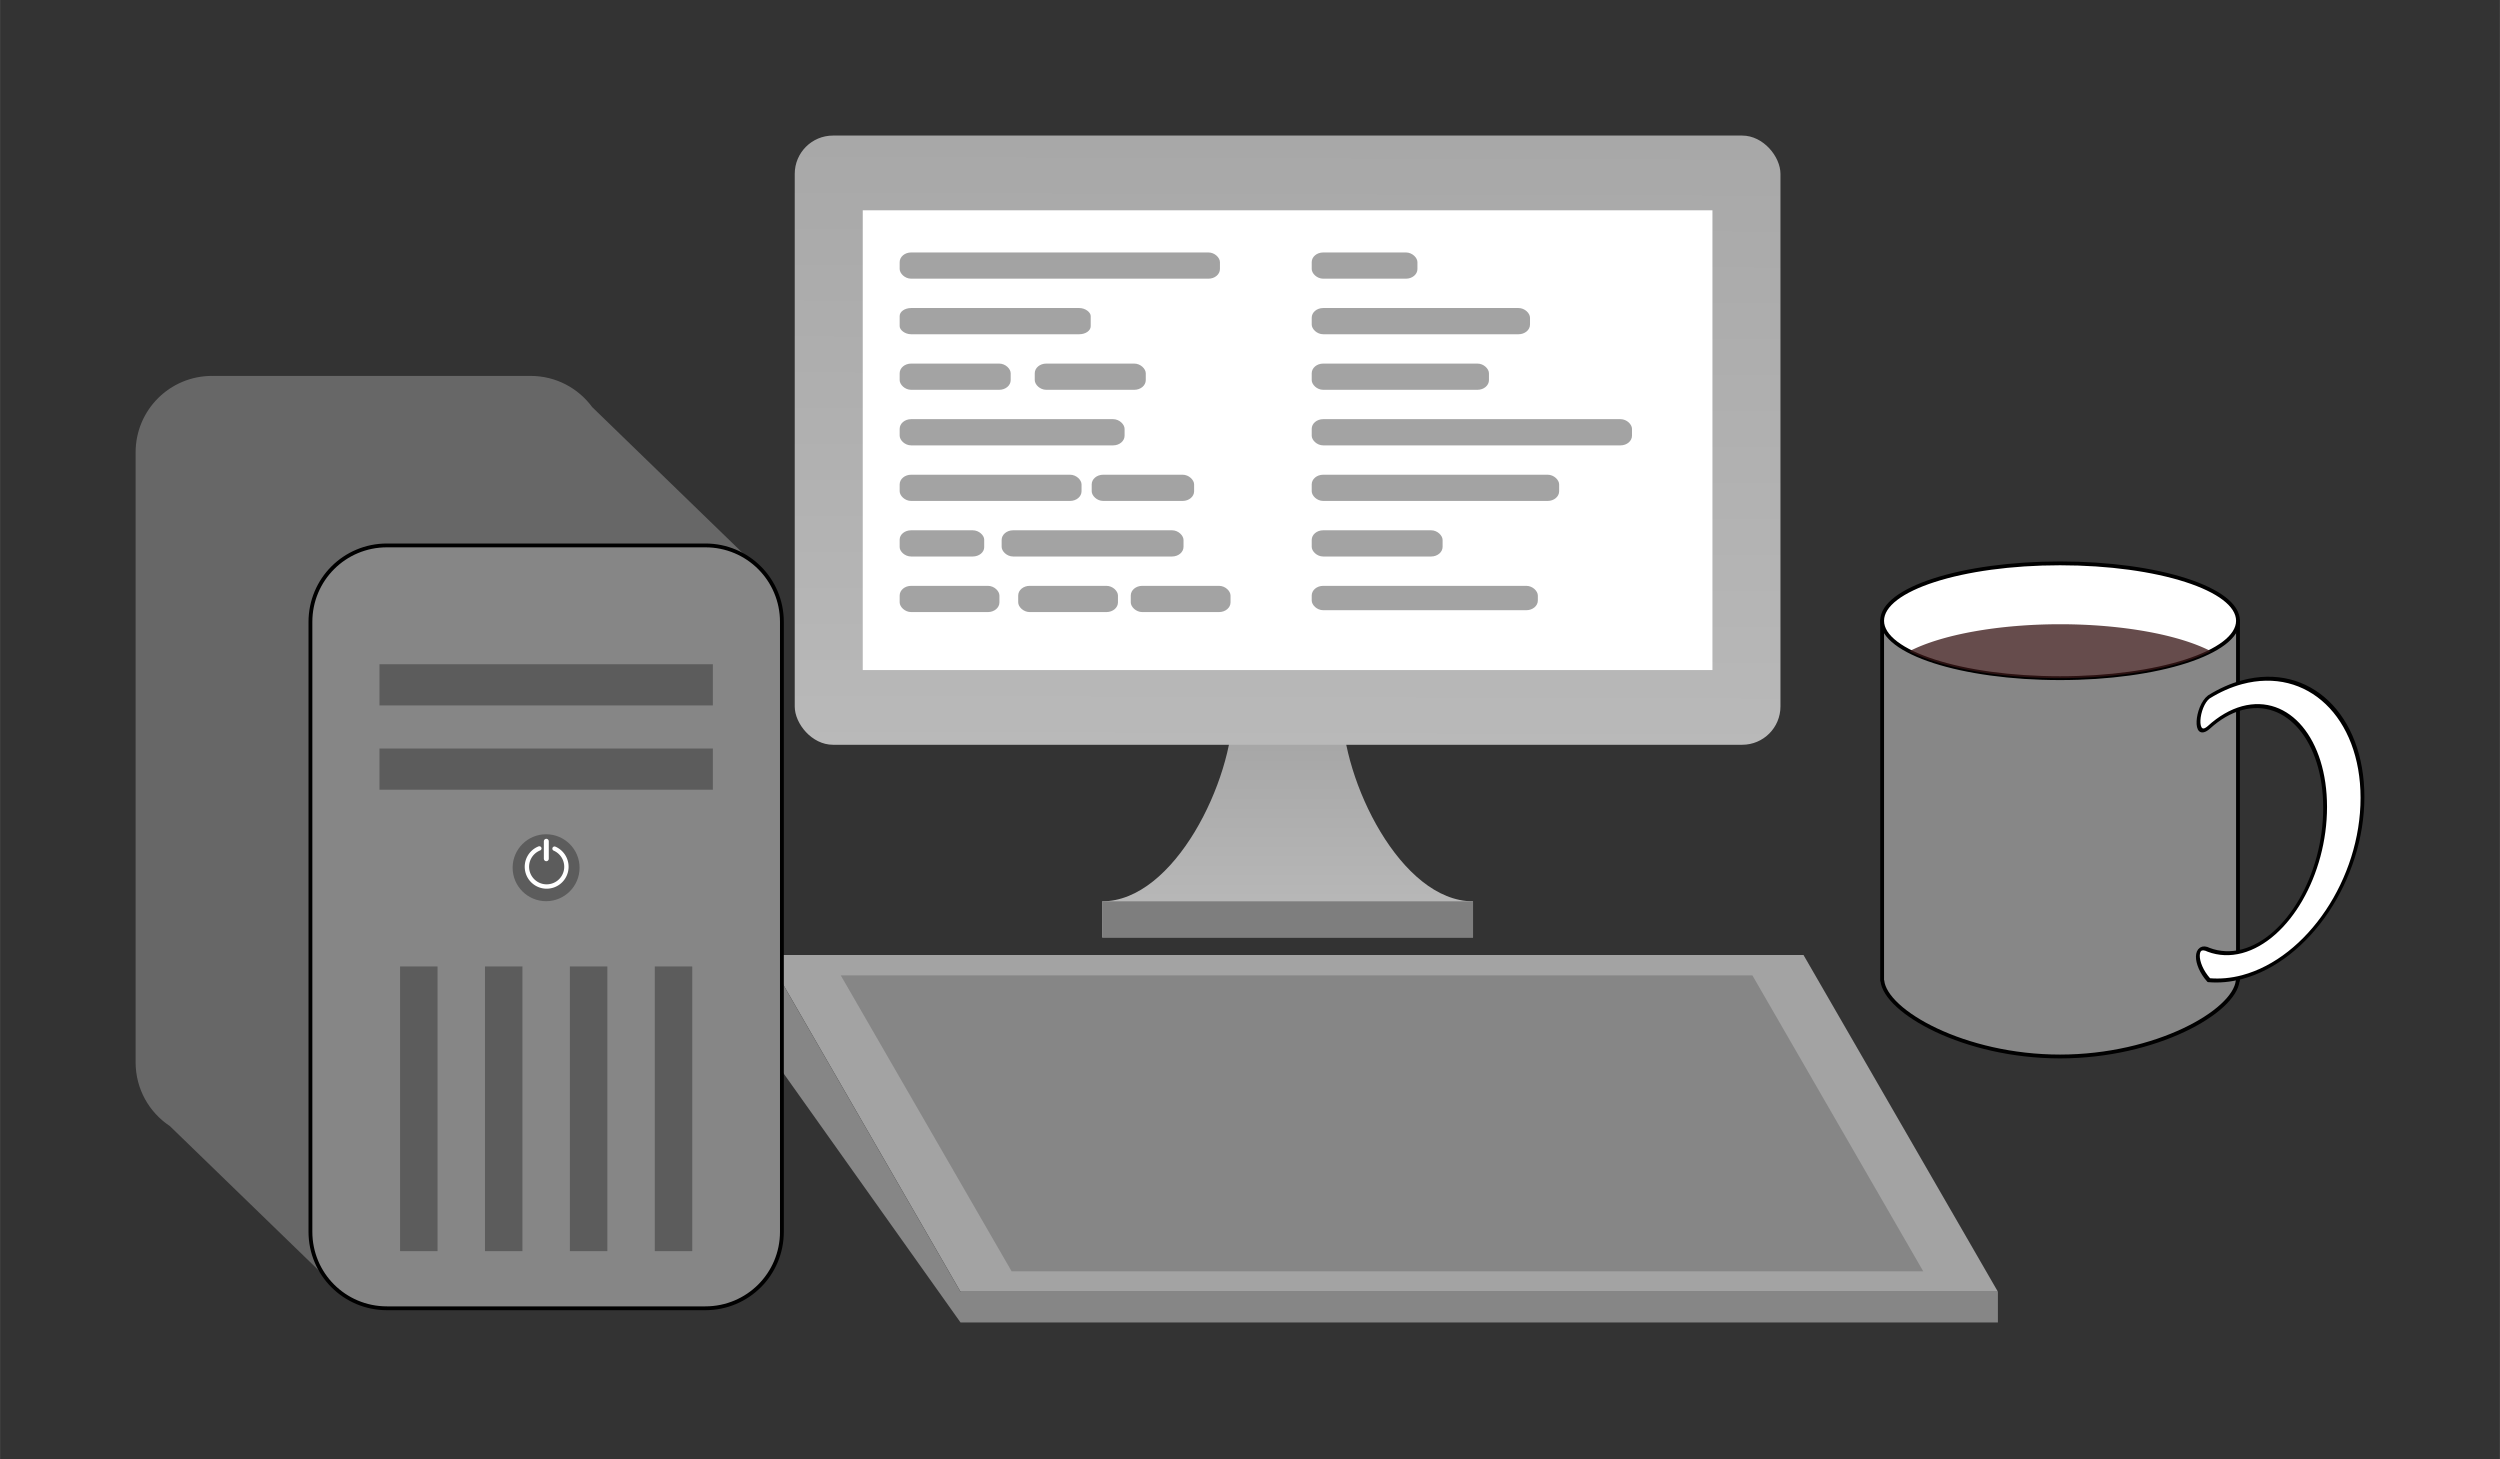 <?xml version="1.0" encoding="UTF-8" standalone="no"?>
<!-- Created with Inkscape (http://www.inkscape.org/) -->

<svg
   xmlns:dc="http://purl.org/dc/elements/1.1/"
   xmlns:cc="http://creativecommons.org/ns#"
   xmlns:rdf="http://www.w3.org/1999/02/22-rdf-syntax-ns#"
   xmlns:svg="http://www.w3.org/2000/svg"
   xmlns="http://www.w3.org/2000/svg"
   xmlns:xlink="http://www.w3.org/1999/xlink"
   xmlns:sodipodi="http://sodipodi.sourceforge.net/DTD/sodipodi-0.dtd"
   xmlns:inkscape="http://www.inkscape.org/namespaces/inkscape"
   width="18.441cm"
   height="10.762cm"
   viewBox="0 0 653.409 381.337"
   id="svg2"
   version="1.1"
   inkscape:version="0.91 r13725"
   sodipodi:docname="debutan1.svg">
  <rect x="0" y="0" width="653.409" height="381.337" fill="#333333" stroke="none"/>
  <defs
     id="defs4">
    <linearGradient
       inkscape:collect="always"
       id="linearGradient4231">
      <stop
         style="stop-color:#a3a3a3;stop-opacity:1"
         offset="0"
         id="stop4233" />
      <stop
         style="stop-color:#bbbbbb;stop-opacity:1"
         offset="1"
         id="stop4235" />
    </linearGradient>
    <linearGradient
       inkscape:collect="always"
       xlink:href="#linearGradient4231"
       id="linearGradient4237"
       x1="371.821"
       y1="324.054"
       x2="371.128"
       y2="549.376"
       gradientUnits="userSpaceOnUse" />
    <linearGradient
       inkscape:collect="always"
       xlink:href="#linearGradient4231"
       id="linearGradient4245"
       x1="369.6"
       y1="556.348"
       x2="369.6"
       y2="616.237"
       gradientUnits="userSpaceOnUse" />
  </defs>
  <sodipodi:namedview
     id="base"
     pagecolor="#ffffff"
     bordercolor="#666666"
     borderopacity="1.0"
     inkscape:pageopacity="0.0"
     inkscape:pageshadow="2"
     inkscape:zoom="0.47158032"
     inkscape:cx="186.96547"
     inkscape:cy="-115.07399"
     inkscape:document-units="px"
     inkscape:current-layer="layer1"
     showgrid="false"
     inkscape:object-nodes="true"
     inkscape:snap-global="false"
     inkscape:snap-midpoints="false"
     inkscape:snap-center="false"
     inkscape:snap-bbox="false"
     inkscape:bbox-nodes="false"
     inkscape:object-paths="false"
     showguides="false"
     inkscape:snap-bbox-edge-midpoints="false"
     inkscape:bbox-paths="false"
     inkscape:snap-others="false"
     inkscape:snap-nodes="true"
     inkscape:snap-smooth-nodes="false"
     inkscape:snap-intersection-paths="false"
     inkscape:window-width="1280"
     inkscape:window-height="657"
     inkscape:window-x="-8"
     inkscape:window-y="-8"
     inkscape:window-maximized="1"
     fit-margin-top="1"
     fit-margin-left="1"
     fit-margin-right="1"
     fit-margin-bottom="1"
     units="cm" />
  <g
     inkscape:label="Calque 1"
     inkscape:groupmode="layer"
     id="layer1"
     transform="translate(-34.597,-334.313)">
    <g
       id="g4314">
      <g
         inkscape:export-ydpi="100"
         inkscape:export-xdpi="100"
         id="g4368">
        <g
           id="g4221"
           transform="translate(1.529,-36.917)"
           style="fill:#bbbbbb;fill-opacity:1">
          <path
             sodipodi:nodetypes="ccccccc"
             inkscape:connector-curvature="0"
             id="rect4201"
             d="m 355.33,556.348 c -1.9e-4,18.885 -15.31,50.463 -34.195,50.463 l 0,9.427 96.93,0 0,-9.427 c -18.885,8.8e-4 -34.195,-31.577 -34.195,-50.463 z"
             style="opacity:1;fill:url(#linearGradient4245);fill-opacity:1;fill-rule:nonzero;stroke:none;stroke-width:1.5;stroke-linecap:round;stroke-linejoin:round;stroke-miterlimit:4;stroke-dasharray:none;stroke-dashoffset:0;stroke-opacity:1" />
          <path
             sodipodi:nodetypes="ccccc"
             inkscape:connector-curvature="0"
             id="path4216"
             d="m 321.136,606.811 0,9.427 96.928,0 0,-9.427 z"
             style="opacity:1;fill:#7e7e7e;fill-opacity:1;fill-rule:nonzero;stroke:none;stroke-width:1.5;stroke-linecap:round;stroke-linejoin:round;stroke-miterlimit:4;stroke-dasharray:none;stroke-dashoffset:0;stroke-opacity:1" />
        </g>
        <rect
           style="opacity:1;fill:url(#linearGradient4237);fill-opacity:1;fill-rule:nonzero;stroke:none;stroke-width:1.5;stroke-linecap:round;stroke-linejoin:round;stroke-miterlimit:4;stroke-dasharray:none;stroke-dashoffset:0;stroke-opacity:1"
           id="rect4180"
           width="257.641"
           height="159.231"
           x="242.308"
           y="369.746"
           rx="10"
           ry="10" />
        <path
           style="opacity:1;fill:#ffffff;fill-opacity:1;fill-rule:nonzero;stroke:none;stroke-width:2.075;stroke-linecap:round;stroke-linejoin:round;stroke-miterlimit:4;stroke-dasharray:none;stroke-dashoffset:0;stroke-opacity:1"
           d="m 260.085,389.278 222.086,0 0,120.168 -222.086,0 z"
           id="rect4185"
           inkscape:connector-curvature="0" />
        <rect
           style="opacity:1;fill:#a3a3a3;fill-opacity:1;fill-rule:nonzero;stroke:none;stroke-width:1.5;stroke-linecap:round;stroke-linejoin:round;stroke-miterlimit:4;stroke-dasharray:none;stroke-dashoffset:0;stroke-opacity:1"
           id="rect4247"
           width="83.711"
           height="6.854"
           x="269.734"
           y="400.3"
           rx="3"
           ry="2.524" />
        <rect
           ry="2.088"
           rx="3"
           y="414.823"
           x="269.734"
           height="6.854"
           width="49.933"
           id="rect4249"
           style="opacity:1;fill:#a3a3a3;fill-opacity:1;fill-rule:nonzero;stroke:none;stroke-width:1.5;stroke-linecap:round;stroke-linejoin:round;stroke-miterlimit:4;stroke-dasharray:none;stroke-dashoffset:0;stroke-opacity:1" />
        <rect
           style="opacity:1;fill:#a3a3a3;fill-opacity:1;fill-rule:nonzero;stroke:none;stroke-width:1.5;stroke-linecap:round;stroke-linejoin:round;stroke-miterlimit:4;stroke-dasharray:none;stroke-dashoffset:0;stroke-opacity:1"
           id="rect4251"
           width="29.018"
           height="6.854"
           x="269.734"
           y="429.346"
           rx="3"
           ry="2.524" />
        <rect
           ry="2.524"
           rx="3"
           y="443.869"
           x="269.734"
           height="6.854"
           width="58.788"
           id="rect4253"
           style="opacity:1;fill:#a3a3a3;fill-opacity:1;fill-rule:nonzero;stroke:none;stroke-width:1.5;stroke-linecap:round;stroke-linejoin:round;stroke-miterlimit:4;stroke-dasharray:none;stroke-dashoffset:0;stroke-opacity:1" />
        <rect
           style="opacity:1;fill:#a3a3a3;fill-opacity:1;fill-rule:nonzero;stroke:none;stroke-width:1.5;stroke-linecap:round;stroke-linejoin:round;stroke-miterlimit:4;stroke-dasharray:none;stroke-dashoffset:0;stroke-opacity:1"
           id="rect4255"
           width="47.538"
           height="6.854"
           x="269.734"
           y="458.392"
           rx="3"
           ry="2.524" />
        <rect
           ry="2.431"
           rx="3"
           y="472.915"
           x="269.734"
           height="6.854"
           width="22.095"
           id="rect4257"
           style="opacity:1;fill:#a3a3a3;fill-opacity:1;fill-rule:nonzero;stroke:none;stroke-width:1.5;stroke-linecap:round;stroke-linejoin:round;stroke-miterlimit:4;stroke-dasharray:none;stroke-dashoffset:0;stroke-opacity:1" />
        <rect
           style="opacity:1;fill:#a3a3a3;fill-opacity:1;fill-rule:nonzero;stroke:none;stroke-width:1.5;stroke-linecap:round;stroke-linejoin:round;stroke-miterlimit:4;stroke-dasharray:none;stroke-dashoffset:0;stroke-opacity:1"
           id="rect4259"
           width="26.076"
           height="6.854"
           x="269.734"
           y="487.438"
           rx="3"
           ry="2.524" />
        <rect
           ry="2.524"
           rx="3"
           y="487.438"
           x="377.432"
           height="6.366"
           width="59.105"
           id="rect4261"
           style="opacity:1;fill:#a3a3a3;fill-opacity:1;fill-rule:nonzero;stroke:none;stroke-width:1.5;stroke-linecap:round;stroke-linejoin:round;stroke-miterlimit:4;stroke-dasharray:none;stroke-dashoffset:0;stroke-opacity:1" />
        <rect
           style="opacity:1;fill:#a3a3a3;fill-opacity:1;fill-rule:nonzero;stroke:none;stroke-width:1.5;stroke-linecap:round;stroke-linejoin:round;stroke-miterlimit:4;stroke-dasharray:none;stroke-dashoffset:0;stroke-opacity:1"
           id="rect4263"
           width="34.211"
           height="6.854"
           x="377.432"
           y="472.915"
           rx="3"
           ry="2.524" />
        <rect
           ry="2.524"
           rx="3"
           y="458.392"
           x="377.432"
           height="6.854"
           width="64.672"
           id="rect4265"
           style="opacity:1;fill:#a3a3a3;fill-opacity:1;fill-rule:nonzero;stroke:none;stroke-width:1.5;stroke-linecap:round;stroke-linejoin:round;stroke-miterlimit:4;stroke-dasharray:none;stroke-dashoffset:0;stroke-opacity:1" />
        <rect
           style="opacity:1;fill:#a3a3a3;fill-opacity:1;fill-rule:nonzero;stroke:none;stroke-width:1.5;stroke-linecap:round;stroke-linejoin:round;stroke-miterlimit:4;stroke-dasharray:none;stroke-dashoffset:0;stroke-opacity:1"
           id="rect4267"
           width="83.711"
           height="6.854"
           x="377.432"
           y="443.869"
           rx="3"
           ry="2.524" />
        <rect
           ry="2.524"
           rx="3"
           y="429.346"
           x="377.432"
           height="6.854"
           width="46.326"
           id="rect4269"
           style="opacity:1;fill:#a3a3a3;fill-opacity:1;fill-rule:nonzero;stroke:none;stroke-width:1.5;stroke-linecap:round;stroke-linejoin:round;stroke-miterlimit:4;stroke-dasharray:none;stroke-dashoffset:0;stroke-opacity:1" />
        <rect
           style="opacity:1;fill:#a3a3a3;fill-opacity:1;fill-rule:nonzero;stroke:none;stroke-width:1.5;stroke-linecap:round;stroke-linejoin:round;stroke-miterlimit:4;stroke-dasharray:none;stroke-dashoffset:0;stroke-opacity:1"
           id="rect4271"
           width="57.057"
           height="6.854"
           x="377.432"
           y="414.823"
           rx="3"
           ry="2.524" />
        <rect
           ry="2.524"
           rx="3"
           y="400.3"
           x="377.432"
           height="6.854"
           width="27.634"
           id="rect4273"
           style="opacity:1;fill:#a3a3a3;fill-opacity:1;fill-rule:nonzero;stroke:none;stroke-width:1.5;stroke-linecap:round;stroke-linejoin:round;stroke-miterlimit:4;stroke-dasharray:none;stroke-dashoffset:0;stroke-opacity:1" />
        <rect
           ry="2.524"
           rx="3"
           y="429.346"
           x="305.042"
           height="6.854"
           width="29.018"
           id="rect4275"
           style="opacity:1;fill:#a3a3a3;fill-opacity:1;fill-rule:nonzero;stroke:none;stroke-width:1.5;stroke-linecap:round;stroke-linejoin:round;stroke-miterlimit:4;stroke-dasharray:none;stroke-dashoffset:0;stroke-opacity:1" />
        <rect
           ry="2.524"
           rx="3"
           y="458.392"
           x="319.927"
           height="6.854"
           width="26.768"
           id="rect4277"
           style="opacity:1;fill:#a3a3a3;fill-opacity:1;fill-rule:nonzero;stroke:none;stroke-width:1.5;stroke-linecap:round;stroke-linejoin:round;stroke-miterlimit:4;stroke-dasharray:none;stroke-dashoffset:0;stroke-opacity:1" />
        <rect
           ry="2.524"
           rx="3"
           y="487.438"
           x="300.715"
           height="6.854"
           width="26.076"
           id="rect4279"
           style="opacity:1;fill:#a3a3a3;fill-opacity:1;fill-rule:nonzero;stroke:none;stroke-width:1.5;stroke-linecap:round;stroke-linejoin:round;stroke-miterlimit:4;stroke-dasharray:none;stroke-dashoffset:0;stroke-opacity:1" />
        <rect
           style="opacity:1;fill:#a3a3a3;fill-opacity:1;fill-rule:nonzero;stroke:none;stroke-width:1.5;stroke-linecap:round;stroke-linejoin:round;stroke-miterlimit:4;stroke-dasharray:none;stroke-dashoffset:0;stroke-opacity:1"
           id="rect4281"
           width="26.076"
           height="6.854"
           x="330.138"
           y="487.438"
           rx="3"
           ry="2.524" />
        <rect
           ry="2.524"
           rx="3"
           y="472.915"
           x="296.388"
           height="6.854"
           width="47.538"
           id="rect4283"
           style="opacity:1;fill:#a3a3a3;fill-opacity:1;fill-rule:nonzero;stroke:none;stroke-width:1.5;stroke-linecap:round;stroke-linejoin:round;stroke-miterlimit:4;stroke-dasharray:none;stroke-dashoffset:0;stroke-opacity:1" />
      </g>
      <g
         inkscape:export-ydpi="100"
         inkscape:export-xdpi="100"
         transform="matrix(0.908,0,0,0.908,30.332,51.018)"
         id="g4363">
        <g
           transform="translate(-18.009,-6.26)"
           id="g4394">
          <rect
             transform="matrix(1,0,0.5,0.866,0,0)"
             y="684.942"
             x="-99.249"
             height="111.923"
             width="298.617"
             id="rect4285"
             style="opacity:1;fill:#a3a3a3;fill-opacity:1;fill-rule:nonzero;stroke:none;stroke-width:1.5;stroke-linecap:round;stroke-linejoin:round;stroke-miterlimit:4;stroke-dasharray:none;stroke-dashoffset:0;stroke-opacity:1" />
          <path
             inkscape:connector-curvature="0"
             id="path4287"
             d="m 243.223,593.178 0,26.996 55.961,78.766 298.617,0 0,-8.834 -298.617,0 -55.961,-96.928 z"
             style="fill:#868686;fill-opacity:1;fill-rule:evenodd;stroke:none;stroke-width:1px;stroke-linecap:butt;stroke-linejoin:miter;stroke-opacity:1" />
          <rect
             style="opacity:1;fill:#868686;fill-opacity:1;fill-rule:nonzero;stroke:none;stroke-width:1.5;stroke-linecap:round;stroke-linejoin:round;stroke-miterlimit:4;stroke-dasharray:none;stroke-dashoffset:0;stroke-opacity:1"
             id="rect4293"
             width="262.421"
             height="98.357"
             x="-81.151"
             y="691.726"
             transform="matrix(1,0,0.5,0.866,0,0)" />
        </g>
      </g>
      <g
         inkscape:export-ydpi="100"
         inkscape:export-xdpi="100"
         transform="translate(28.491,10.208)"
         id="g4347">
        <path
           inkscape:connector-curvature="0"
           style="opacity:1;fill:#676767;fill-opacity:1;fill-rule:nonzero;stroke:none;stroke-width:1.5;stroke-linecap:round;stroke-linejoin:round;stroke-miterlimit:4;stroke-dasharray:none;stroke-dashoffset:0;stroke-opacity:1"
           d="m 61.539,422.355 c -11.08,0 -20,8.92 -20,20 l 0,159.391 c 0,6.99 3.554,13.114 8.957,16.688 l 40.543,39.312 21.949,-36 31.781,0 c 11.08,0 20,-8.92 20,-20 l 0,-64.926 39.289,-64.439 -43.176,-41.865 c -3.634,-4.947 -9.477,-8.16 -16.113,-8.16 l -83.23,0 z"
           id="rect4297" />
        <path
           inkscape:connector-curvature="0"
           style="opacity:1;fill:#868686;fill-opacity:1;fill-rule:nonzero;stroke:#000000;stroke-width:1;stroke-linecap:round;stroke-linejoin:round;stroke-miterlimit:4;stroke-dasharray:none;stroke-dashoffset:0;stroke-opacity:1"
           d="m 107.231,466.662 83.231,0 c 11.08,0 20,8.92 20,20 l 0,159.392 c 0,11.08 -8.92,20 -20,20 l -83.231,0 c -11.08,0 -20,-8.92 -20,-20 l 0,-159.392 c 0,-11.08 8.92,-20 20,-20 z"
           id="rect4295" />
        <g
           id="g4324"
           transform="translate(-4.378,0)">
          <rect
             y="497.718"
             x="109.656"
             height="10.77"
             width="87.137"
             id="rect4306"
             style="opacity:1;fill:#5c5c5c;fill-opacity:1;fill-rule:nonzero;stroke:none;stroke-width:1;stroke-linecap:round;stroke-linejoin:round;stroke-miterlimit:4;stroke-dasharray:none;stroke-dashoffset:0;stroke-opacity:1" />
          <rect
             style="opacity:1;fill:#5c5c5c;fill-opacity:1;fill-rule:nonzero;stroke:none;stroke-width:1;stroke-linecap:round;stroke-linejoin:round;stroke-miterlimit:4;stroke-dasharray:none;stroke-dashoffset:0;stroke-opacity:1"
             id="rect4308"
             width="87.137"
             height="10.77"
             x="109.656"
             y="519.747" />
        </g>
        <g
           id="g4318"
           transform="translate(-4.773,0)">
          <rect
             y="576.709"
             x="115.436"
             height="74.409"
             width="9.791"
             id="rect4310"
             style="opacity:1;fill:#5c5c5c;fill-opacity:1;fill-rule:nonzero;stroke:none;stroke-width:1;stroke-linecap:round;stroke-linejoin:round;stroke-miterlimit:4;stroke-dasharray:none;stroke-dashoffset:0;stroke-opacity:1" />
          <rect
             style="opacity:1;fill:#5c5c5c;fill-opacity:1;fill-rule:nonzero;stroke:none;stroke-width:1;stroke-linecap:round;stroke-linejoin:round;stroke-miterlimit:4;stroke-dasharray:none;stroke-dashoffset:0;stroke-opacity:1"
             id="rect4312"
             width="9.791"
             height="74.409"
             x="137.628"
             y="576.709" />
          <rect
             y="576.709"
             x="159.821"
             height="74.409"
             width="9.791"
             id="rect4314"
             style="opacity:1;fill:#5c5c5c;fill-opacity:1;fill-rule:nonzero;stroke:none;stroke-width:1;stroke-linecap:round;stroke-linejoin:round;stroke-miterlimit:4;stroke-dasharray:none;stroke-dashoffset:0;stroke-opacity:1" />
          <rect
             style="opacity:1;fill:#5c5c5c;fill-opacity:1;fill-rule:nonzero;stroke:none;stroke-width:1;stroke-linecap:round;stroke-linejoin:round;stroke-miterlimit:4;stroke-dasharray:none;stroke-dashoffset:0;stroke-opacity:1"
             id="rect4316"
             width="9.791"
             height="74.409"
             x="182.013"
             y="576.709" />
        </g>
        <g
           id="g4342"
           transform="matrix(0.644,0,0,0.644,52.973,194.637)">
          <circle
             r="13.583"
             cy="553.212"
             cx="148.846"
             id="path4332"
             style="opacity:1;fill:#5c5c5c;fill-opacity:1;fill-rule:nonzero;stroke:none;stroke-width:1;stroke-linecap:round;stroke-linejoin:round;stroke-miterlimit:4;stroke-dasharray:none;stroke-dashoffset:0;stroke-opacity:1" />
          <path
             transform="matrix(-0.999,0.043,-0.043,-0.999,0,0)"
             sodipodi:open="true"
             d="m -128.685,-551.556 a 8.017,8.017 0 0 1 -4.242,-9.237 8.017,8.017 0 0 1 8.223,-5.973 8.017,8.017 0 0 1 7.472,6.89 8.017,8.017 0 0 1 -5.288,8.68"
             sodipodi:end="1.2336543"
             sodipodi:start="2.024553"
             sodipodi:ry="8.0174932"
             sodipodi:rx="8.0174932"
             sodipodi:cy="-558.76251"
             sodipodi:cx="-125.17032"
             sodipodi:type="arc"
             style="opacity:1;fill:none;fill-opacity:1;fill-rule:nonzero;stroke:#ffffff;stroke-width:1.771;stroke-linecap:round;stroke-linejoin:round;stroke-miterlimit:4;stroke-dasharray:none;stroke-dashoffset:0;stroke-opacity:1"
             id="circle4338" />
          <path
             sodipodi:nodetypes="cc"
             inkscape:connector-curvature="0"
             id="path4340"
             d="m 148.933,542.473 0,7.096"
             style="fill:none;fill-rule:evenodd;stroke:#ffffff;stroke-width:2;stroke-linecap:round;stroke-linejoin:miter;stroke-miterlimit:4;stroke-dasharray:none;stroke-opacity:1" />
        </g>
      </g>
      <g
         inkscape:export-ydpi="100"
         inkscape:export-xdpi="100"
         transform="matrix(1,-0.268,0,1,-35.715,215.536)"
         id="g4435">
        <g
           id="g4450">
          <path
             style="opacity:1;fill:#ffffff;fill-opacity:0.411;fill-rule:nonzero;stroke:#000000;stroke-width:1;stroke-linecap:round;stroke-linejoin:round;stroke-miterlimit:4;stroke-dasharray:none;stroke-dashoffset:0;stroke-opacity:1"
             d="m 526.523,496.564 0,93.583 0,0.49 0.055,0 c 0.82,8.086 21.37,19.81 46.451,19.815 25.073,-0.009 45.61,-11.731 46.43,-19.815 l 0.076,0 0,-0.49 0,-93.583 z"
             id="path4401"
             inkscape:connector-curvature="0"
             sodipodi:nodetypes="cccccccccc"
             transform="matrix(1,0.268,0,1,35.715,-205.967)" />
          <ellipse
             ry="15.002"
             rx="46.506"
             cy="496.565"
             cx="573.029"
             id="ellipse4403"
             style="opacity:1;fill:#ffffff;fill-opacity:1;fill-rule:nonzero;stroke:#000000;stroke-width:1;stroke-linecap:round;stroke-linejoin:round;stroke-miterlimit:4;stroke-dasharray:none;stroke-dashoffset:0;stroke-opacity:1"
             transform="matrix(1,0.268,0,1,35.715,-205.967)" />
          <path
             style="opacity:1;fill:#381717;fill-opacity:0.767;fill-rule:nonzero;stroke:none;stroke-width:2;stroke-linecap:round;stroke-linejoin:round;stroke-miterlimit:4;stroke-dasharray:none;stroke-dashoffset:0;stroke-opacity:1"
             d="m 573.029,497.473 a 46.506,15.002 0 0 0 -39.381,7.057 46.506,15.002 0 0 0 39.381,7.037 46.506,15.002 0 0 0 39.383,-7.057 46.506,15.002 0 0 0 -39.383,-7.037 z"
             id="ellipse4410"
             inkscape:connector-curvature="0"
             transform="matrix(1,0.268,0,1,35.715,-205.967)" />
          <path
             id="path4415"
             d="m 647.626,548.53 c 2.826,1.006 5.753,1.521 8.695,1.531 17.378,3.7e-4 31.467,-17.253 31.467,-38.537 -9e-5,-21.284 -14.088,-38.537 -31.467,-38.537 -2.942,0.006 -5.869,0.516 -8.695,1.518 -3.181,1.573 -4,10.403 0,7.957 2.74,-1.77 5.7,-2.69 8.695,-2.703 11.985,-3e-5 21.701,14.222 21.701,31.766 5.8e-4,17.545 -9.716,31.768 -21.701,31.768 -2.994,-0.006 -5.954,-0.918 -8.695,-2.68 -3.706,-2.872 -3.93,2.471 0,7.918 z"
             style="opacity:1;fill:#ffffff;fill-opacity:1;fill-rule:nonzero;stroke:#000000;stroke-width:1;stroke-linecap:round;stroke-linejoin:round;stroke-miterlimit:4;stroke-dasharray:none;stroke-dashoffset:0;stroke-opacity:1"
             inkscape:connector-curvature="0"
             sodipodi:nodetypes="ccscccccccc" />
        </g>
      </g>
    </g>
  </g>
</svg>
